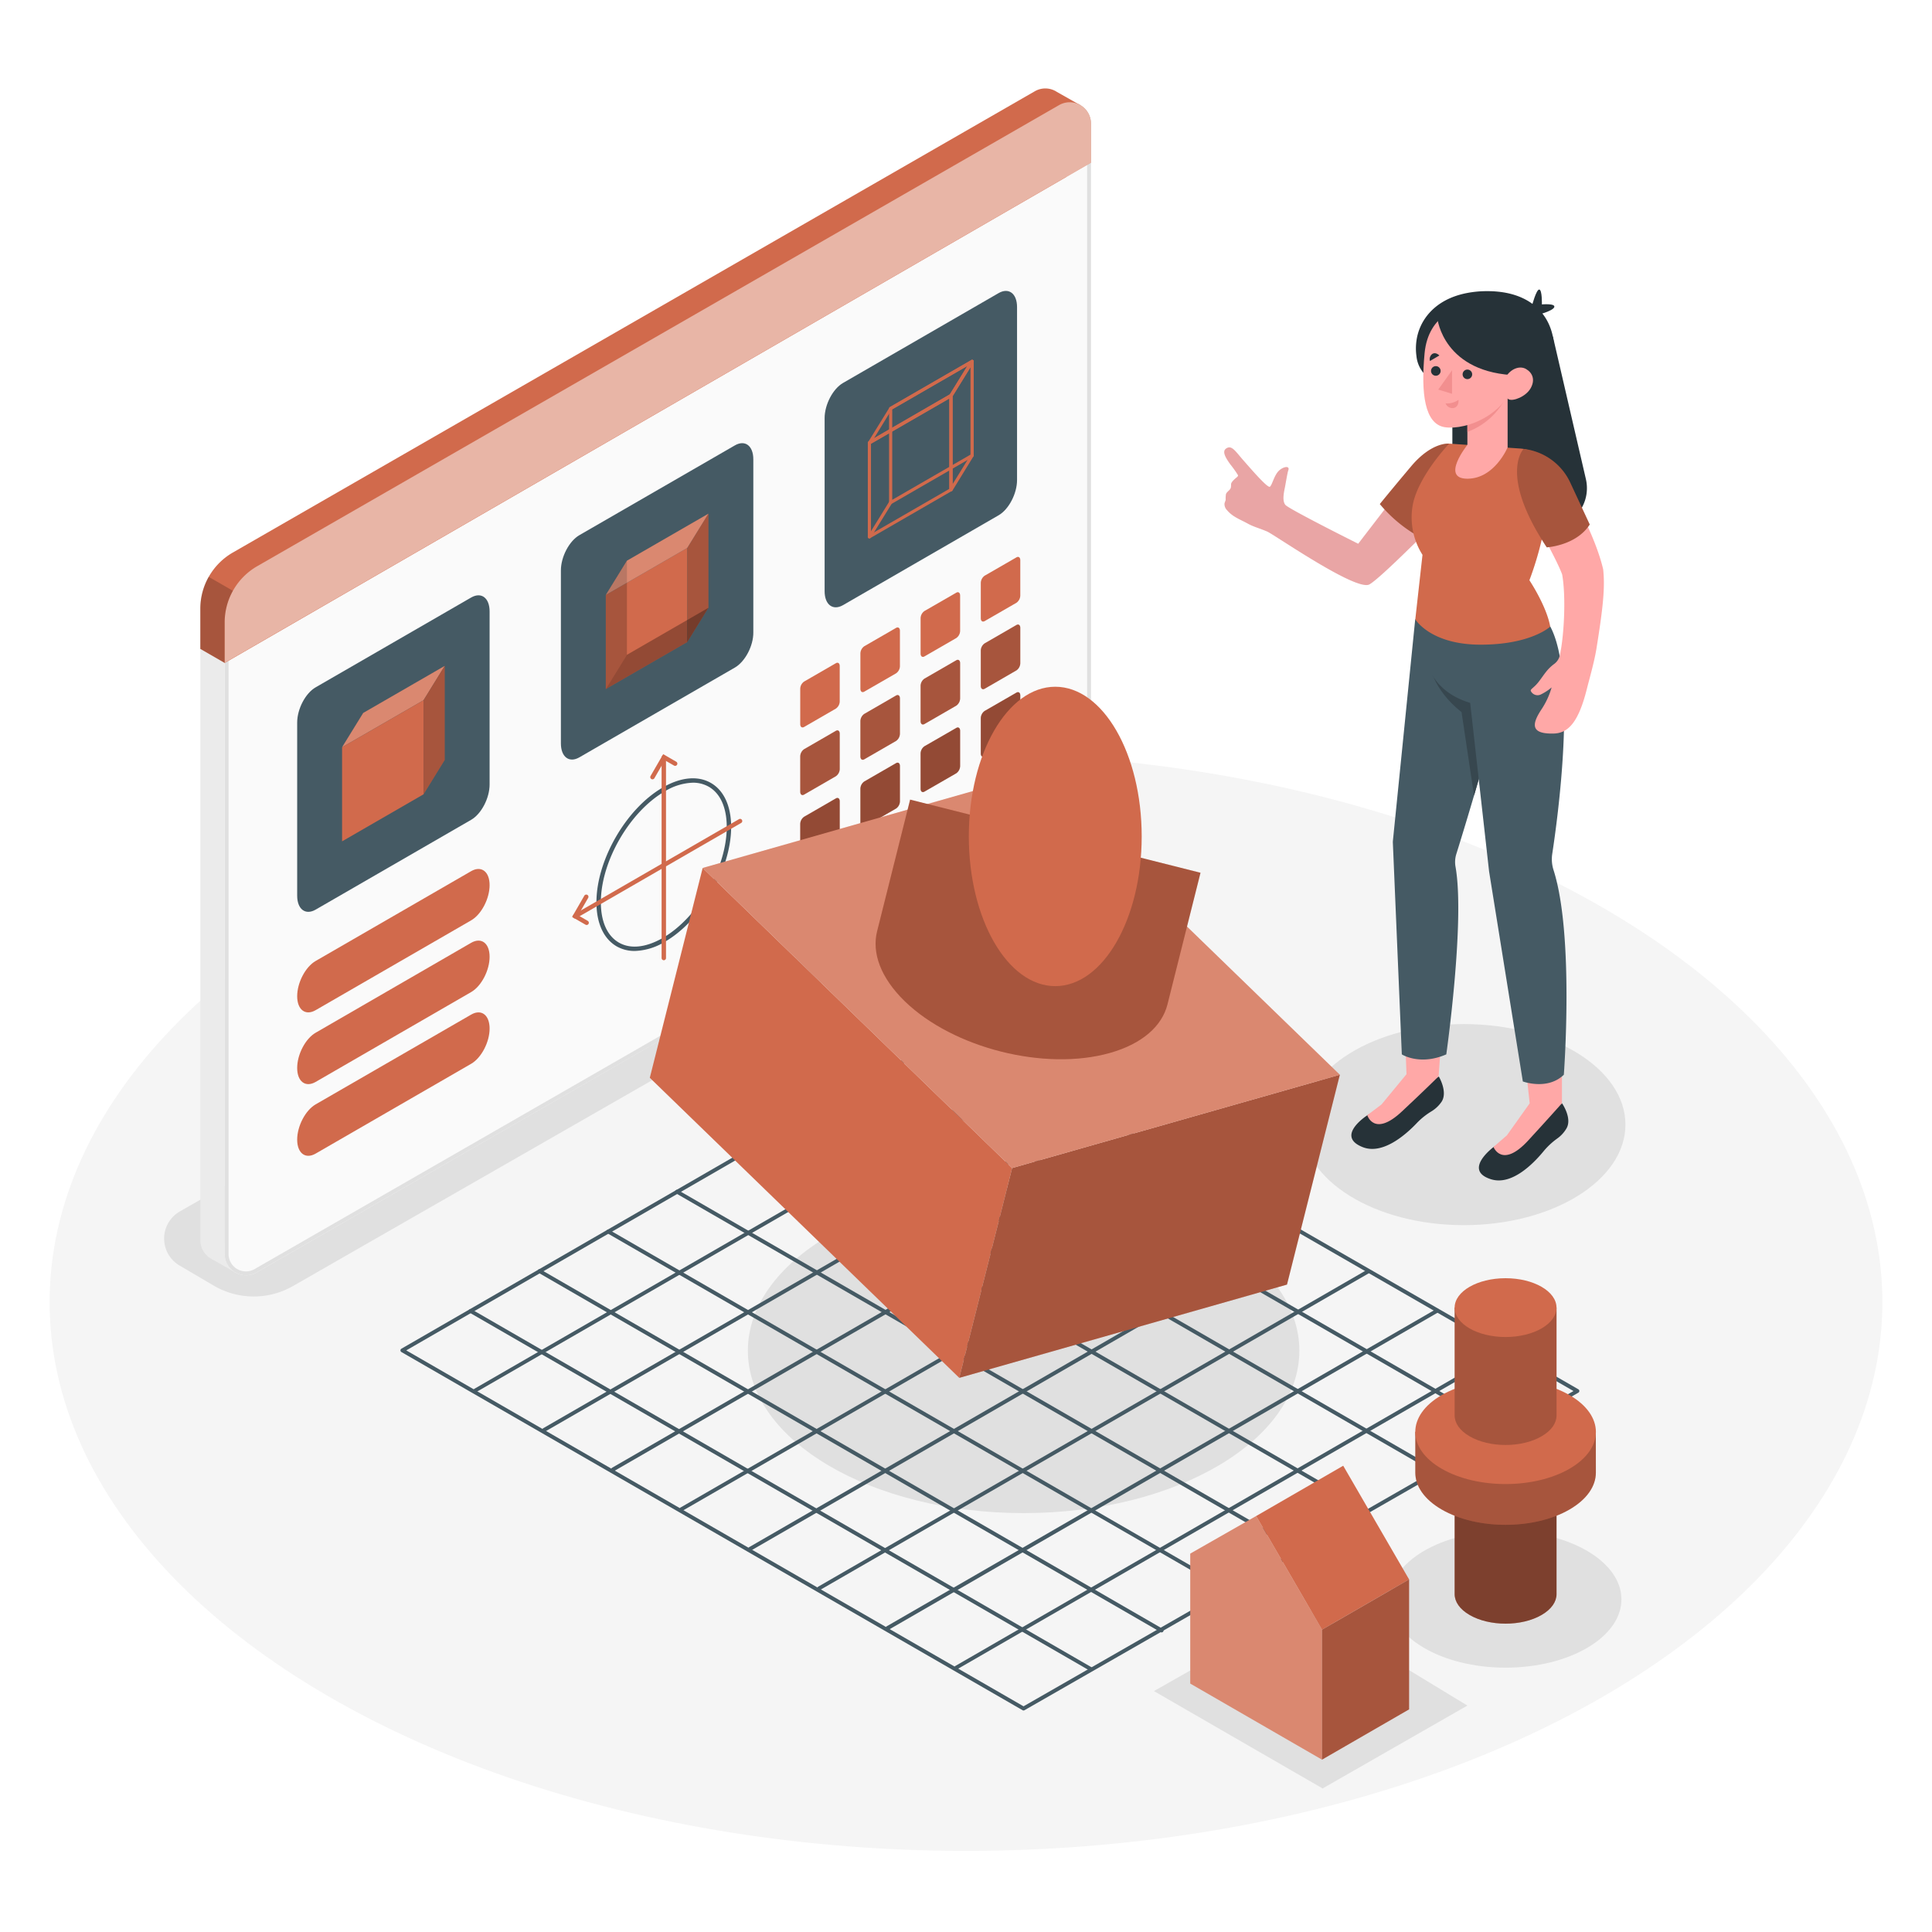 <svg class="animated" id="freepik_stories-3d-modeling" xmlns="http://www.w3.org/2000/svg" viewBox="0 0 500 500" version="1.1" xmlns:xlink="http://www.w3.org/1999/xlink" xmlns:svgjs="http://svgjs.com/svgjs"><style>svg#freepik_stories-3d-modeling:not(.animated) .animable {opacity: 0;}svg#freepik_stories-3d-modeling.animated #freepik--Window--inject-3 {animation: 3s Infinite  linear wind;animation-delay: 0s;}svg#freepik_stories-3d-modeling.animated #freepik--3d-model--inject-3 {animation: 3s Infinite  linear floating;animation-delay: 0s;}            @keyframes wind {                0% {                    transform: rotate( 0deg );                }                25% {                    transform: rotate( 1deg );                }                75% {                    transform: rotate( -1deg );                }            }                    @keyframes floating {                0% {                    opacity: 1;                    transform: translateY(0px);                }                50% {                    transform: translateY(-10px);                }                100% {                    opacity: 1;                    transform: translateY(0px);                }            }        </style><g id="freepik--Floor--inject-3" class="animable" style="transform-origin: 250px 337.01px;"><ellipse cx="250" cy="337.01" rx="237.16" ry="142" style="fill: rgb(245, 245, 245); transform-origin: 250px 337.01px;" id="elrru8x9k1a3" class="animable"></ellipse></g><g id="freepik--Shadows--inject-3" class="animable" style="transform-origin: 231.568px 326.455px;"><ellipse cx="378.83" cy="291.05" rx="41.83" ry="26.02" style="fill: rgb(224, 224, 224); transform-origin: 378.83px 291.05px;" id="el934y0dq05p7" class="animable"></ellipse><ellipse cx="264.91" cy="349.55" rx="71.36" ry="42.04" style="fill: rgb(224, 224, 224); transform-origin: 264.91px 349.55px;" id="eleay1vwnl2h" class="animable"></ellipse><ellipse cx="389.64" cy="413.92" rx="29.99" ry="17.67" style="fill: rgb(224, 224, 224); transform-origin: 389.64px 413.92px;" id="elt9rnppzm4md" class="animable"></ellipse><path d="M286.56,212.06,75.87,332.8a20.46,20.46,0,0,1-20.42,0l-8.94-5.26a8.09,8.09,0,0,1,0-14L257.2,192.79a20.46,20.46,0,0,1,20.42,0l8.94,5.26A8.09,8.09,0,0,1,286.56,212.06Z" style="fill: rgb(224, 224, 224); transform-origin: 166.539px 262.795px;" id="eldsbu2dw8lr" class="animable"></path><polygon points="298.64 437.65 342.29 462.85 379.76 441.4 337.37 415.66 298.64 437.65" style="fill: rgb(224, 224, 224); transform-origin: 339.2px 439.255px;" id="el9lbey9vi2h5" class="animable"></polygon></g><g id="freepik--Grid--inject-3" class="animable" style="transform-origin: 256.183px 354.632px;"><path d="M282.27,432.44a.42.42,0,0,1-.24-.07L121.54,339.72a.5.5,0,0,1,.5-.87l160.49,92.66a.5.5,0,0,1-.26.93Z" style="fill: rgb(69, 90, 100); transform-origin: 202.032px 385.612px;" id="eljjbsepr33b9" class="animable"></path><path d="M300.63,422.47a.45.45,0,0,1-.25-.07l-161-93a.5.5,0,1,1,.5-.87l161,93a.5.5,0,0,1-.25.93Z" style="fill: rgb(69, 90, 100); transform-origin: 220.126px 375.466px;" id="elqvp6ehxnxy" class="animable"></path><path d="M318.23,412.07A.47.47,0,0,1,318,412L157.17,319.16a.51.51,0,0,1-.18-.69.49.49,0,0,1,.68-.18l160.81,92.85a.5.5,0,0,1,.19.68A.51.51,0,0,1,318.23,412.07Z" style="fill: rgb(69, 90, 100); transform-origin: 237.828px 365.145px;" id="eldw2t1nu8doq" class="animable"></path><path d="M335.84,401.67a.45.45,0,0,1-.25-.07L175,308.87a.5.5,0,1,1,.5-.86l160.61,92.72a.51.51,0,0,1,.18.69A.5.5,0,0,1,335.84,401.67Z" style="fill: rgb(69, 90, 100); transform-origin: 255.532px 354.792px;" id="el42cb9gz93fb" class="animable"></path><path d="M353.45,391.27a.55.55,0,0,1-.25-.07L192.8,298.59a.5.5,0,0,1-.19-.68.51.51,0,0,1,.69-.18l160.4,92.6a.51.51,0,0,1,.18.69A.5.5,0,0,1,353.45,391.27Z" style="fill: rgb(69, 90, 100); transform-origin: 273.247px 344.466px;" id="eluzkz7esbl3" class="animable"></path><path d="M371.87,381.33a.51.51,0,0,1-.25-.06L210.88,288.46a.5.5,0,1,1,.5-.86l160.74,92.8a.5.5,0,0,1-.25.93Z" style="fill: rgb(69, 90, 100); transform-origin: 291.475px 334.417px;" id="el43uz3rukkqi" class="animable"></path><path d="M389.64,371a.42.42,0,0,1-.24-.07L228.44,278a.49.49,0,0,1-.19-.68.51.51,0,0,1,.69-.18l161,92.93a.5.5,0,0,1-.26.93Z" style="fill: rgb(69, 90, 100); transform-origin: 309.184px 324.036px;" id="elmban9wer3a" class="animable"></path><path d="M247.47,432.09a.5.5,0,0,1-.25-.93L389.4,349.07a.5.5,0,0,1,.5.87L247.72,432A.45.45,0,0,1,247.47,432.09Z" style="fill: rgb(69, 90, 100); transform-origin: 318.563px 390.547px;" id="elaz1blhph0ii" class="animable"></path><path d="M229.7,421.83a.5.5,0,0,1-.25-.93l142.16-82.07a.5.5,0,1,1,.5.86L230,421.77A.54.54,0,0,1,229.7,421.83Z" style="fill: rgb(69, 90, 100); transform-origin: 300.805px 380.283px;" id="elu74rp3jztck" class="animable"></path><path d="M212,411.57a.5.5,0,0,1-.43-.25.51.51,0,0,1,.18-.69l142.12-82.05a.49.49,0,0,1,.68.18.51.51,0,0,1-.18.69L212.2,411.5A.55.55,0,0,1,212,411.57Z" style="fill: rgb(69, 90, 100); transform-origin: 283.06px 370.04px;" id="elhd3zpxj09uq" class="animable"></path><path d="M194.15,401.33a.5.5,0,0,1-.43-.25.51.51,0,0,1,.18-.69L336,318.33a.51.51,0,0,1,.68.19.49.49,0,0,1-.18.68L194.4,401.26A.55.55,0,0,1,194.15,401.33Z" style="fill: rgb(69, 90, 100); transform-origin: 265.202px 359.8px;" id="elrax1g2ddck" class="animable"></path><path d="M176.36,391.08a.5.5,0,0,1-.25-.93l142.13-82.06a.5.5,0,1,1,.5.86L176.61,391A.45.45,0,0,1,176.36,391.08Z" style="fill: rgb(69, 90, 100); transform-origin: 247.45px 349.537px;" id="elsfxbe2hv7u" class="animable"></path><path d="M158.69,380.77a.5.5,0,0,1-.26-.93l142-82a.5.5,0,0,1,.5.87l-142,82A.42.42,0,0,1,158.69,380.77Z" style="fill: rgb(69, 90, 100); transform-origin: 229.683px 339.272px;" id="elk1sgd7m2g8" class="animable"></path><path d="M140.84,370.56a.5.5,0,0,1-.43-.25.51.51,0,0,1,.18-.69l142.07-82a.5.5,0,1,1,.5.86l-142.07,82A.59.59,0,0,1,140.84,370.56Z" style="fill: rgb(69, 90, 100); transform-origin: 211.898px 329.042px;" id="ela5uwzuubbn9" class="animable"></path><path d="M123,360.36a.5.5,0,0,1-.25-.93l142.16-82.08a.51.51,0,0,1,.69.18.52.52,0,0,1-.19.69L123.21,360.29A.47.47,0,0,1,123,360.36Z" style="fill: rgb(69, 90, 100); transform-origin: 194.083px 318.821px;" id="elgnso9zsor15" class="animable"></path><path d="M264.89,442.67a.43.43,0,0,1-.25-.07L103.89,349.91a.5.5,0,0,1,0-.87l142.72-82.38a.5.5,0,0,1,.5,0l161.37,92.89a.52.52,0,0,1,.25.44.5.5,0,0,1-.25.43L265.14,442.6A.47.47,0,0,1,264.89,442.67ZM105.14,349.48l159.75,92.11L407.22,360,246.86,267.67Z" style="fill: rgb(69, 90, 100); transform-origin: 256.183px 354.632px;" id="el8ywal7s19uv" class="animable"></path></g><g id="freepik--Window--inject-3" class="animable animator-active" style="transform-origin: 167.085px 176.463px;"><path d="M58.15,326.41V171.54l-6.3-3.63V321A5.5,5.5,0,0,0,58.15,326.41Z" style="fill: rgb(235, 235, 235); transform-origin: 55px 247.189px;" id="el11s8hpl6i23" class="animable"></path><polygon points="54.67 325.77 61.15 329.43 61.15 318.01 54.67 325.77" style="fill: rgb(235, 235, 235); transform-origin: 57.91px 323.72px;" id="el5g686bcx8xq" class="animable"></polygon><path d="M282.34,32V195.42a16.82,16.82,0,0,1-8.4,14.54L66.4,329.3a5.5,5.5,0,0,1-8.25-4.76V161.08a16.78,16.78,0,0,1,8.4-14.54L274.09,27.2A5.5,5.5,0,0,1,282.34,32Z" style="fill: rgb(250, 250, 250); transform-origin: 170.245px 178.25px;" id="eldx4jyolnlsb" class="animable"></path><path d="M276.83,27.45h0A4.52,4.52,0,0,1,281.34,32V195.42a15.83,15.83,0,0,1-7.9,13.67L65.9,328.43a4.42,4.42,0,0,1-2.24.61,4.51,4.51,0,0,1-4.51-4.5V161.08a15.83,15.83,0,0,1,7.9-13.67L274.59,28.06a4.46,4.46,0,0,1,2.24-.61m0-1a5.44,5.44,0,0,0-2.74.75L66.55,146.54a16.78,16.78,0,0,0-8.4,14.54V324.54a5.5,5.5,0,0,0,8.25,4.76L273.94,210a16.82,16.82,0,0,0,8.4-14.54V32a5.51,5.51,0,0,0-5.51-5.51Z" style="fill: rgb(224, 224, 224); transform-origin: 170.245px 178.243px;" id="el4iyn31sqm6m" class="animable"></path><path d="M273.45,23.74a5.44,5.44,0,0,0-5.66-.11L60.25,143a16.79,16.79,0,0,0-8.4,14.54v10.4l6.3,3.63L276,45.75V30.92l3.66-3.66-6.24-3.53Z" style="fill: rgb(209, 106, 76); transform-origin: 165.755px 97.23px;" id="el19io6zab439" class="animable"></path><path d="M282.34,32V42.11L58.15,171.54V161.08a16.78,16.78,0,0,1,8.4-14.54L274.09,27.2A5.5,5.5,0,0,1,282.34,32Z" style="fill: rgb(209, 106, 76); transform-origin: 170.245px 99.001px;" id="el65rhhqkgv6e" class="animable"></path><g id="elbciccb0bcxs"><path d="M282.34,32V42.11L58.15,171.54V161.08a16.78,16.78,0,0,1,8.4-14.54L274.09,27.2A5.5,5.5,0,0,1,282.34,32Z" style="fill: rgb(255, 255, 255); opacity: 0.5; mix-blend-mode: overlay; transform-origin: 170.245px 99.001px;" class="animable"></path></g><g id="elnh88v9g761c"><path d="M54,149.28a16.72,16.72,0,0,0-2.17,8.23v10.4l6.3,3.63V161.08a16.73,16.73,0,0,1,2.14-8.19Z" style="opacity: 0.2; transform-origin: 56.05px 160.41px;" class="animable"></path></g><path d="M164.26,246.11a9.32,9.32,0,0,1-4.68-1.2c-3.36-1.95-5.22-6-5.22-11.41,0-10.91,7.69-24.23,17.15-29.69,4.68-2.71,9.12-3.12,12.48-1.18s5.23,6,5.23,11.4c0,10.92-7.69,24.24-17.15,29.7A15.89,15.89,0,0,1,164.26,246.11Zm15.06-43.55a14.82,14.82,0,0,0-7.25,2.23c-9.14,5.28-16.57,18.16-16.57,28.71,0,5,1.65,8.69,4.65,10.43s7,1.31,11.36-1.18c9.14-5.28,16.57-18.16,16.57-28.72,0-5-1.65-8.69-4.65-10.42A8.16,8.16,0,0,0,179.32,202.56Z" style="fill: rgb(69, 90, 100); transform-origin: 171.79px 223.768px;" id="elvzsaexw99br" class="animable"></path><path d="M171.79,248.51a.58.58,0,0,1-.57-.57V196a.57.57,0,1,1,1.14,0v52A.58.58,0,0,1,171.79,248.51Z" style="fill: rgb(209, 106, 76); transform-origin: 171.79px 221.97px;" id="el1n5fq2q9c06" class="animable"></path><path d="M148.82,237.71a.58.58,0,0,1-.49-.28.57.57,0,0,1,.21-.77L191.25,212a.55.55,0,0,1,.77.21.56.56,0,0,1-.21.77L149.1,237.64A.53.53,0,0,1,148.82,237.71Z" style="fill: rgb(209, 106, 76); transform-origin: 170.177px 224.815px;" id="el6bcovq9hvmw" class="animable"></path><path d="M151.8,239.38a.6.6,0,0,1-.28-.08l-3.47-2,3.17-5.49a.56.56,0,1,1,1,.56l-2.6,4.51,2.49,1.44a.57.57,0,0,1,.2.78A.55.55,0,0,1,151.8,239.38Z" style="fill: rgb(209, 106, 76); transform-origin: 150.22px 235.448px;" id="elf6pvm4936kb" class="animable"></path><path d="M168.85,201.69a.6.6,0,0,1-.28-.08.57.57,0,0,1-.21-.77l3.27-5.66,3.38,1.95a.57.57,0,0,1-.57,1l-2.4-1.38-2.69,4.67A.59.59,0,0,1,168.85,201.69Z" style="fill: rgb(209, 106, 76); transform-origin: 171.794px 198.435px;" id="elegb4krrpur" class="animable"></path><path d="M216.32,183.39l-8.22,4.75c-.54.31-1,0-1-.74v-9.14a2.34,2.34,0,0,1,1-1.87l8.22-4.75c.54-.31,1,0,1,.74v9.15A2.33,2.33,0,0,1,216.32,183.39Z" style="fill: rgb(209, 106, 76); transform-origin: 212.21px 179.89px;" id="elov111c28x8" class="animable"></path><path d="M231.9,174.26,223.67,179c-.53.31-1,0-1-.74v-9.14a2.36,2.36,0,0,1,1-1.87l8.23-4.75c.54-.31,1,0,1,.74v9.15A2.32,2.32,0,0,1,231.9,174.26Z" style="fill: rgb(209, 106, 76); transform-origin: 227.785px 170.75px;" id="el12lm6qhp259f" class="animable"></path><path d="M216.32,200.89l-8.22,4.75c-.54.31-1,0-1-.74v-9.15a2.33,2.33,0,0,1,1-1.86l8.22-4.75c.54-.31,1,0,1,.74V199A2.34,2.34,0,0,1,216.32,200.89Z" style="fill: rgb(209, 106, 76); transform-origin: 212.21px 197.39px;" id="el8bbxg8cnoo7" class="animable"></path><path d="M231.9,191.76l-8.23,4.75c-.53.31-1,0-1-.74v-9.15a2.34,2.34,0,0,1,1-1.86L231.9,180c.54-.31,1,0,1,.74v9.14A2.34,2.34,0,0,1,231.9,191.76Z" style="fill: rgb(209, 106, 76); transform-origin: 227.785px 188.255px;" id="el0jy5lxggejec" class="animable"></path><path d="M216.32,218.38l-8.22,4.75c-.54.31-1,0-1-.74v-9.14a2.34,2.34,0,0,1,1-1.87l8.22-4.75c.54-.31,1,0,1,.74v9.15A2.33,2.33,0,0,1,216.32,218.38Z" style="fill: rgb(209, 106, 76); transform-origin: 212.21px 214.88px;" id="elbrh3aelae4l" class="animable"></path><path d="M231.9,209.25,223.67,214c-.53.31-1,0-1-.73v-9.15a2.36,2.36,0,0,1,1-1.87l8.23-4.75c.54-.31,1,0,1,.74v9.15A2.32,2.32,0,0,1,231.9,209.25Z" style="fill: rgb(209, 106, 76); transform-origin: 227.785px 205.75px;" id="elxl65mmi6amo" class="animable"></path><path d="M247.48,165.13l-8.23,4.75c-.54.31-1,0-1-.73V160a2.34,2.34,0,0,1,1-1.87l8.23-4.74c.53-.32,1,0,1,.73v9.15A2.34,2.34,0,0,1,247.48,165.13Z" style="fill: rgb(209, 106, 76); transform-origin: 243.365px 161.633px;" id="el3jj9y7xdvu6" class="animable"></path><path d="M247.48,182.63l-8.23,4.75c-.54.31-1,0-1-.74v-9.15a2.32,2.32,0,0,1,1-1.86l8.23-4.75c.53-.31,1,0,1,.74v9.15A2.36,2.36,0,0,1,247.48,182.63Z" style="fill: rgb(209, 106, 76); transform-origin: 243.365px 179.13px;" id="el3hzpcov9q3x" class="animable"></path><path d="M247.48,200.13l-8.23,4.74c-.54.31-1,0-1-.73V195a2.34,2.34,0,0,1,1-1.87l8.23-4.74c.53-.32,1,0,1,.73v9.15A2.38,2.38,0,0,1,247.48,200.13Z" style="fill: rgb(209, 106, 76); transform-origin: 243.365px 196.628px;" id="el19c4h6h4wxl" class="animable"></path><path d="M263.05,156l-8.22,4.74c-.54.31-1,0-1-.73v-9.15a2.36,2.36,0,0,1,1-1.87l8.22-4.74c.54-.32,1,0,1,.73v9.15A2.36,2.36,0,0,1,263.05,156Z" style="fill: rgb(209, 106, 76); transform-origin: 258.94px 152.493px;" id="el47fp63hqwo" class="animable"></path><path d="M263.05,173.5l-8.22,4.75c-.54.31-1,0-1-.74v-9.15a2.34,2.34,0,0,1,1-1.86l8.22-4.75c.54-.31,1,0,1,.74v9.15A2.33,2.33,0,0,1,263.05,173.5Z" style="fill: rgb(209, 106, 76); transform-origin: 258.94px 170px;" id="eldsgyecrtkw5" class="animable"></path><g id="elw9p77kxe38i"><path d="M216.32,200.89l-8.22,4.75c-.54.31-1,0-1-.74v-9.15a2.33,2.33,0,0,1,1-1.86l8.22-4.75c.54-.31,1,0,1,.74V199A2.34,2.34,0,0,1,216.32,200.89Z" style="opacity: 0.2; transform-origin: 212.21px 197.39px;" class="animable"></path></g><g id="elx1fr4by8ay"><path d="M231.9,191.76l-8.23,4.75c-.53.31-1,0-1-.74v-9.15a2.34,2.34,0,0,1,1-1.86L231.9,180c.54-.31,1,0,1,.74v9.14A2.34,2.34,0,0,1,231.9,191.76Z" style="opacity: 0.2; transform-origin: 227.785px 188.255px;" class="animable"></path></g><g id="eloy9pz4uig9"><path d="M247.48,182.63l-8.23,4.75c-.54.31-1,0-1-.74v-9.15a2.32,2.32,0,0,1,1-1.86l8.23-4.75c.53-.31,1,0,1,.74v9.15A2.36,2.36,0,0,1,247.48,182.63Z" style="opacity: 0.2; transform-origin: 243.365px 179.13px;" class="animable"></path></g><g id="el11tb59zri33"><path d="M263.05,173.5l-8.22,4.75c-.54.31-1,0-1-.74v-9.15a2.34,2.34,0,0,1,1-1.86l8.22-4.75c.54-.31,1,0,1,.74v9.15A2.33,2.33,0,0,1,263.05,173.5Z" style="opacity: 0.2; transform-origin: 258.94px 170px;" class="animable"></path></g><path d="M263.05,191l-8.22,4.74c-.54.32-1,0-1-.73v-9.15a2.36,2.36,0,0,1,1-1.87l8.22-4.74c.54-.31,1,0,1,.73v9.15A2.36,2.36,0,0,1,263.05,191Z" style="fill: rgb(209, 106, 76); transform-origin: 258.94px 187.497px;" id="el7fus17h780r" class="animable"></path><g id="elf1vrcqktz8f"><path d="M216.32,218.38l-8.22,4.75c-.54.31-1,0-1-.74v-9.14a2.34,2.34,0,0,1,1-1.87l8.22-4.75c.54-.31,1,0,1,.74v9.15A2.33,2.33,0,0,1,216.32,218.38Z" style="opacity: 0.3; transform-origin: 212.21px 214.88px;" class="animable"></path></g><g id="elns3ad6aehn"><path d="M231.9,209.25,223.67,214c-.53.31-1,0-1-.73v-9.15a2.36,2.36,0,0,1,1-1.87l8.23-4.75c.54-.31,1,0,1,.74v9.15A2.32,2.32,0,0,1,231.9,209.25Z" style="opacity: 0.3; transform-origin: 227.785px 205.75px;" class="animable"></path></g><g id="elhueacv6hrxs"><path d="M247.48,200.13l-8.23,4.74c-.54.31-1,0-1-.73V195a2.34,2.34,0,0,1,1-1.87l8.23-4.74c.53-.32,1,0,1,.73v9.15A2.38,2.38,0,0,1,247.48,200.13Z" style="opacity: 0.3; transform-origin: 243.365px 196.628px;" class="animable"></path></g><g id="el776dtq01lvt"><path d="M263.05,191l-8.22,4.74c-.54.32-1,0-1-.73v-9.15a2.36,2.36,0,0,1,1-1.87l8.22-4.74c.54-.31,1,0,1,.73v9.15A2.36,2.36,0,0,1,263.05,191Z" style="opacity: 0.3; transform-origin: 258.94px 187.497px;" class="animable"></path></g><path d="M121.93,212.17,81.69,235.41c-2.64,1.52-4.78-.1-4.78-3.61V187c0-3.52,2.14-7.6,4.78-9.12l40.24-23.24c2.64-1.52,4.78.09,4.78,3.61v44.77C126.71,206.56,124.57,210.65,121.93,212.17Z" style="fill: rgb(69, 90, 100); transform-origin: 101.81px 195.024px;" id="elldl8aqhmlho" class="animable"></path><polygon points="109.62 181.21 88.53 193.38 94 184.51 115.09 172.34 109.62 181.21" style="fill: rgb(209, 106, 76); transform-origin: 101.81px 182.86px;" id="elku5lz1iwfpe" class="animable"></polygon><g id="eloth864ehy3n"><polygon points="109.62 181.21 88.53 193.38 94 184.51 115.09 172.34 109.62 181.21" style="fill: rgb(255, 255, 255); opacity: 0.2; transform-origin: 101.81px 182.86px;" class="animable"></polygon></g><polygon points="109.62 205.56 88.53 217.74 88.53 193.38 109.62 181.21 109.62 205.56" style="fill: rgb(209, 106, 76); transform-origin: 99.075px 199.475px;" id="el7g6wu4lnztl" class="animable"></polygon><polygon points="109.62 181.21 115.09 172.34 115.09 196.69 109.62 205.56 109.62 181.21" style="fill: rgb(209, 106, 76); transform-origin: 112.355px 188.95px;" id="eliq6w33ihk4" class="animable"></polygon><g id="elskvw8x9voqn"><polygon points="109.62 181.21 115.09 172.34 115.09 196.69 109.62 205.56 109.62 181.21" style="opacity: 0.2; transform-origin: 112.355px 188.95px;" class="animable"></polygon></g><path d="M190.18,172.77,149.94,196c-2.64,1.52-4.78-.09-4.78-3.61V147.63c0-3.52,2.14-7.6,4.78-9.13l40.24-23.23c2.64-1.53,4.78.09,4.78,3.61v44.76C195,167.16,192.82,171.24,190.18,172.77Z" style="fill: rgb(69, 90, 100); transform-origin: 170.06px 155.633px;" id="el0ze4shjxua9" class="animable"></path><polygon points="177.87 141.8 156.78 153.98 162.25 145.11 183.34 132.94 177.87 141.8" style="fill: rgb(209, 106, 76); transform-origin: 170.06px 143.46px;" id="el52tzu2eqg4t" class="animable"></polygon><polygon points="177.87 166.16 156.78 178.33 156.78 153.98 177.87 141.8 177.87 166.16" style="fill: rgb(209, 106, 76); transform-origin: 167.325px 160.065px;" id="eliv6uiqe79a9" class="animable"></polygon><polygon points="177.87 141.8 183.34 132.94 183.34 157.29 177.87 166.16 177.87 141.8" style="fill: rgb(209, 106, 76); transform-origin: 180.605px 149.55px;" id="elr573h2o7rl" class="animable"></polygon><g id="elqs8jg49nmgr"><polygon points="177.87 141.8 183.34 132.94 183.34 157.29 177.87 166.16 177.87 141.8" style="opacity: 0.2; transform-origin: 180.605px 149.55px;" class="animable"></polygon></g><g id="el8pwdab6uzs9"><polygon points="156.78 153.98 162.25 145.11 162.25 169.46 156.78 178.33 156.78 153.98" style="opacity: 0.2; transform-origin: 159.515px 161.72px;" class="animable"></polygon></g><g id="elsvak0w3gzhh"><polygon points="177.87 166.16 156.78 178.33 162.25 169.46 183.34 157.29 177.87 166.16" style="opacity: 0.3; transform-origin: 170.06px 167.81px;" class="animable"></polygon></g><g id="el06t4cb3f1pyu"><polygon points="177.87 141.8 156.78 153.98 162.25 145.11 183.34 132.94 177.87 141.8" style="fill: rgb(255, 255, 255); opacity: 0.2; transform-origin: 170.06px 143.46px;" class="animable"></polygon></g><path d="M258.43,133.36,218.19,156.6c-2.64,1.52-4.78-.1-4.78-3.61V108.22c0-3.51,2.14-7.6,4.78-9.12l40.24-23.24c2.64-1.52,4.78.1,4.78,3.61v44.77C263.21,127.75,261.07,131.84,258.43,133.36Z" style="fill: rgb(69, 90, 100); transform-origin: 238.31px 116.23px;" id="elqr0uyv959n" class="animable"></path><path d="M225,115a.39.39,0,0,1-.3-.13.41.41,0,0,1,0-.5l5.47-8.87a.38.38,0,0,1,.14-.14l21.09-12.18a.42.42,0,0,1,.56.58l-5.47,8.87a.62.62,0,0,1-.14.14l-21.09,12.17A.42.42,0,0,1,225,115Zm5.76-9-4.55,7.4,19.58-11.31,4.56-7.4Zm15.33-3.61h0Z" style="fill: rgb(209, 106, 76); transform-origin: 238.315px 104.067px;" id="eld4dwh6605uo" class="animable"></path><path d="M225,139.34a.54.54,0,0,1-.21-.05.43.43,0,0,1-.2-.36V114.58a.42.42,0,0,1,.2-.36L245.91,102a.45.45,0,0,1,.42,0,.43.43,0,0,1,.2.36v24.35a.42.42,0,0,1-.2.36l-21.09,12.18A.54.54,0,0,1,225,139.34Zm.41-24.53v23.41l20.27-11.7V103.11Zm20.68,11.94h0Z" style="fill: rgb(209, 106, 76); transform-origin: 235.56px 120.644px;" id="elacx6udxl9g6" class="animable"></path><path d="M230.5,130.47a.54.54,0,0,1-.21-.05.41.41,0,0,1-.2-.36V105.71a.4.4,0,0,1,.2-.36l21.09-12.18a.43.43,0,0,1,.41,0,.42.42,0,0,1,.21.36v24.35a.41.41,0,0,1-.21.36L230.7,130.42A.46.46,0,0,1,230.5,130.47Zm.41-24.52v23.4l20.27-11.7V94.24Zm20.68,11.93h0Z" style="fill: rgb(209, 106, 76); transform-origin: 241.045px 111.794px;" id="el6heitgqr9q" class="animable"></path><path d="M246.12,127.16H246a.41.41,0,0,1-.3-.4V102.4a.43.43,0,0,1,.06-.22l5.47-8.86a.39.39,0,0,1,.46-.18.41.41,0,0,1,.3.39v24.35a.43.43,0,0,1-.06.22L246.47,127A.42.42,0,0,1,246.12,127.16Zm.41-24.64V125.3l4.65-7.53V95Z" style="fill: rgb(209, 106, 76); transform-origin: 248.845px 110.141px;" id="elh1jk99xchd6" class="animable"></path><path d="M225,139.34a.46.46,0,0,1-.22-.06.42.42,0,0,1-.13-.57l5.47-8.87a.41.41,0,0,1,.7.44l-5.47,8.87A.42.42,0,0,1,225,139.34Z" style="fill: rgb(209, 106, 76); transform-origin: 227.736px 134.493px;" id="elc7tb38veoqc" class="animable"></path><path d="M121.93,238.19,81.69,261.43c-2.64,1.52-4.78-.09-4.78-3.61h0c0-3.51,2.14-7.6,4.78-9.12l40.24-23.24c2.64-1.52,4.78.1,4.78,3.61h0C126.71,232.59,124.57,236.67,121.93,238.19Z" style="fill: rgb(209, 106, 76); transform-origin: 101.81px 243.446px;" id="elkt178ahjhua" class="animable"></path><path d="M121.93,256.75,81.69,280c-2.64,1.52-4.78-.1-4.78-3.61h0c0-3.52,2.14-7.6,4.78-9.12L121.93,244c2.64-1.52,4.78.09,4.78,3.61h0C126.71,251.15,124.57,255.23,121.93,256.75Z" style="fill: rgb(209, 106, 76); transform-origin: 101.81px 261.999px;" id="elkcglxcsyzv" class="animable"></path><path d="M121.93,275.31,81.69,298.55c-2.64,1.52-4.78-.1-4.78-3.61h0c0-3.52,2.14-7.6,4.78-9.13l40.24-23.23c2.64-1.53,4.78.09,4.78,3.61h0C126.71,269.7,124.57,273.79,121.93,275.31Z" style="fill: rgb(209, 106, 76); transform-origin: 101.81px 280.562px;" id="el0ng0vk4arbk" class="animable"></path></g><g id="freepik--Character--inject-3" class="animable" style="transform-origin: 365.955px 190.213px;"><path d="M404.26,285.54s2.67,3.83,1.15,6.48a8.45,8.45,0,0,1-2.5,2.7,18.76,18.76,0,0,0-3.49,3.29c-2.73,3.3-8.26,8.85-13.55,7.18-7.42-2.35.67-8.34.67-8.34Z" style="fill: rgb(38, 50, 56); transform-origin: 394.308px 295.518px;" id="el5omj966nkzv" class="animable"></path><path d="M394.88,276.37l1,9.17-5.9,8.29-3.47,3s2.17,5.68,8.93-1.61c5-5.43,8.79-9.7,8.79-9.7v-9.17Z" style="fill: rgb(255, 168, 167); transform-origin: 395.37px 287.644px;" id="elgbtypxy5m96" class="animable"></path><path d="M372.37,278.61s2.39,4,.69,6.55a8.58,8.58,0,0,1-2.69,2.51,18.35,18.35,0,0,0-3.72,3c-2.95,3.1-8.86,8.24-14,6.2-7.23-2.87,1.26-8.27,1.26-8.27Z" style="fill: rgb(38, 50, 56); transform-origin: 361.702px 287.973px;" id="elcghszbhdv5g" class="animable"></path><path d="M363.66,268.8,364,278l-6.47,7.84-3.68,2.77s1.76,5.82,9-1c5.42-5.06,9.46-9.05,9.46-9.05l.66-9.14Z" style="fill: rgb(255, 168, 167); transform-origin: 363.41px 279.862px;" id="elyu1qul1nq7" class="animable"></path><path d="M366.26,160.23l-5.78,57.42a4.66,4.66,0,0,0,0,.65l2.31,54.57s4.62,3,11.51,0c0,0,4.89-34.43,2.39-48.54a6.92,6.92,0,0,1,.18-3.23c2.4-7.69,12.34-40,13.16-50.12Z" style="fill: rgb(69, 90, 100); transform-origin: 375.249px 217.217px;" id="el6r3svmt9wv" class="animable"></path><path d="M385,181.42l-15.11-9.77s.74,6.65,8.36,12.65l3.23,21.61c1.91-6.52,4-14,5.67-20.54Z" style="fill: rgb(55, 71, 79); transform-origin: 378.52px 188.78px;" id="elmbo5m9b204" class="animable"></path><path d="M368.54,160.23c.25.23-4,16.84,11.94,21.68l4.9,43.65,8.73,54.32s6.38,2.37,10.61-1.74c0,0,2.72-36-2.65-52.93a9.17,9.17,0,0,1-.36-4.16c1.43-9.32,6.46-45.89-.51-58.93Z" style="fill: rgb(69, 90, 100); transform-origin: 386.807px 220.395px;" id="el6q9df47kd3o" class="animable"></path><path d="M401.89,87.1l8.54,36.9a10.37,10.37,0,0,1-.87,7.05h0a10.35,10.35,0,0,1-14.47,4.19l-19.22-11.35V87.1Z" style="fill: rgb(38, 50, 56); transform-origin: 393.283px 111.888px;" id="elmbtklt71899" class="animable"></path><path d="M377,116.18a11.42,11.42,0,0,0-10.13,4.54c-3.18,4.16-15.37,20-15.37,20s-18-9-18.85-10.06-.38-3.22-.14-4.4.65-3.83.91-4.57c.46-1.29-1.45-.94-2.58.27s-1.62,3.57-2.19,4-4.83-4.51-6.91-6.88-3-4-4.43-3c-1,.7-.36,2.11,1.13,4.14a28.64,28.64,0,0,1,1.92,2.7c.17.36-.37.65-.59.85-.4.36-1.12,1-1.17,1.51a4.69,4.69,0,0,1-.06.92c-.19.68-1,1-1.26,1.66a8.3,8.3,0,0,0-.08,1.51c-.06.32-.24.61-.3.94a2.22,2.22,0,0,0,.67,1.74c1.45,1.74,3.44,2.4,5.35,3.46,1.59.88,3.23,1.26,5.06,2.07s23,15.53,26.41,13.67S376.63,130,376.63,130C381.63,121.72,377,116.18,377,116.18Z" style="fill: rgb(233, 165, 165); transform-origin: 347.89px 133.596px;" id="eljqvy67g7gw" class="animable"></path><path d="M375.05,114.81s-4.44-.55-9.86,5.89-8.09,9.75-8.09,9.75a36.22,36.22,0,0,0,9.25,7.92Z" style="fill: rgb(209, 106, 76); transform-origin: 366.075px 126.584px;" id="elvfu7lnytiyd" class="animable"></path><g id="elctotgyx4dtq"><path d="M375.05,114.81s-4.44-.55-9.86,5.89-8.09,9.75-8.09,9.75a36.22,36.22,0,0,0,9.25,7.92Z" style="opacity: 0.2; transform-origin: 366.075px 126.584px;" class="animable"></path></g><path d="M375.05,114.81l18.39,1.27a8.21,8.21,0,0,1,7.65,8.68,84,84,0,0,1-5.28,25.41s4.42,6.61,5.39,12c0,0-4.94,4.67-18,4.67s-16.92-6.56-16.92-6.56l1.86-16.69a18.12,18.12,0,0,1-2.46-13.23C367.28,122.92,375.05,114.81,375.05,114.81Z" style="fill: rgb(209, 106, 76); transform-origin: 383.265px 140.825px;" id="el3q7ppi1oe73" class="animable"></path><path d="M396.46,79.16s1.13-4.3,1.9-4.23.68,3.85.68,3.85,3.58-.32,3.2.71-4.55,2.08-4.55,2.08Z" style="fill: rgb(38, 50, 56); transform-origin: 399.364px 78.25px;" id="el9vwk1i3fxq" class="animable"></path><path d="M402.05,94.15c-1.64,12.16-11.87,12.16-11.87,12.16L368.7,96.86a8,8,0,0,1-2.12-4.68,14.22,14.22,0,0,1,0-4v0c.69-5.11,4.51-10.61,12.84-12.3a27,27,0,0,1,5.55-.53,25.73,25.73,0,0,1,2.68.13c6.49.64,11,3.66,13.17,8.36a15,15,0,0,1,1.07,3.32A21.1,21.1,0,0,1,402.05,94.15Z" style="fill: rgb(38, 50, 56); transform-origin: 384.353px 90.829px;" id="eldc8qhzld1pv" class="animable"></path><polygon points="390.17 115.78 379.76 123.89 379.76 98.06 390.17 98.06 390.17 115.78" style="fill: rgb(255, 168, 167); transform-origin: 384.965px 110.975px;" id="elyl93cttnjlf" class="animable"></polygon><path d="M379.76,111.78a18.23,18.23,0,0,0,10.41-9.91V98.06H379.76Z" style="fill: rgb(242, 143, 143); transform-origin: 384.965px 104.92px;" id="el29wjgtqn3b6" class="animable"></path><path d="M382,78.91c-3.95,0-12.35,2.2-13.32,12.54s0,18.35,5.3,19.12,17.72-3.09,19.37-16.47S385.86,78.91,382,78.91Z" style="fill: rgb(255, 168, 167); transform-origin: 380.947px 94.787px;" id="elnduk096cc2" class="animable"></path><polygon points="375.79 95.82 375.79 101.92 372.22 100.82 375.79 95.82" style="fill: rgb(242, 143, 143); transform-origin: 374.005px 98.87px;" id="elq5nk93o31vo" class="animable"></polygon><circle cx="379.76" cy="96.88" r="1.24" style="fill: rgb(38, 50, 56); transform-origin: 379.76px 96.88px;" id="elhnq6jc02v5" class="animable"></circle><path d="M372.83,96a1.24,1.24,0,1,1-1.24-1.24A1.23,1.23,0,0,1,372.83,96Z" style="fill: rgb(38, 50, 56); transform-origin: 371.59px 96px;" id="elzffaz07x4wk" class="animable"></path><path d="M370.08,93.42,372.51,92s-.93-1-1.86-.38A1.68,1.68,0,0,0,370.08,93.42Z" style="fill: rgb(38, 50, 56); transform-origin: 371.26px 92.419px;" id="elk99h7a9qs1" class="animable"></path><path d="M374.11,104.39a5.27,5.27,0,0,0,3.34-.9s.23,1.76-1.24,2.1A1.91,1.91,0,0,1,374.11,104.39Z" style="fill: rgb(242, 143, 143); transform-origin: 375.787px 104.553px;" id="elyftf0069g9r" class="animable"></path><path d="M372,82.43s1.49,14.27,20.89,14.71c0,0,5.86-14.18-5.72-18.78S372,82.43,372,82.43Z" style="fill: rgb(38, 50, 56); transform-origin: 383.186px 87.077px;" id="el6dygzqueofo" class="animable"></path><path d="M389.64,97.66c-1.25,2.16-.93,4.78.81,5.68,1.12.58,4.42-.67,5.66-2.83s.55-4-1.15-5S390.88,95.5,389.64,97.66Z" style="fill: rgb(255, 168, 167); transform-origin: 392.813px 99.3px;" id="el8zyhbgm7h5n" class="animable"></path><path d="M379.76,115.14s-7.05,8.75,0,8.75,10.41-8.11,10.41-8.11Z" style="fill: rgb(255, 168, 167); transform-origin: 383.398px 119.515px;" id="elenz1ne6ixc" class="animable"></path><path d="M414.9,147.34c-1.64-7-5.91-15.34-8.26-19.42l-9.85,6.26s5.74,9.84,7.49,14.47c1,5.51.56,15.43-.57,20.84a3.83,3.83,0,0,1-1.46,2.32c-2,1.47-2.7,2.94-4.14,4.76-1.13,1.43-2.13,1.81-1.94,2.25a1.94,1.94,0,0,0,2.59.91,13.1,13.1,0,0,0,2.8-1.83,20.32,20.32,0,0,1-2.65,5.72c-2.64,4-2.63,6.35,3.15,6.22,3.63-.08,6.39-2.63,8.61-11.52.65-2.56,1.92-7,2.46-10.28C414.9,157.1,415.4,152,414.9,147.34Z" style="fill: rgb(255, 168, 167); transform-origin: 405.615px 158.883px;" id="el8ewffymhim" class="animable"></path><path d="M394.3,116.18s-6.51,6.6,6,25.47c0,0,7.6-.42,11.12-5.91l-5.05-10.85a15.24,15.24,0,0,0-12.09-8.71Z" style="fill: rgb(209, 106, 76); transform-origin: 402.013px 128.915px;" id="eln3ibu0tgv9l" class="animable"></path><g id="el89evnzzzp6t"><path d="M394.3,116.18s-6.51,6.6,6,25.47c0,0,7.6-.42,11.12-5.91l-5.05-10.85a15.24,15.24,0,0,0-12.09-8.71Z" style="opacity: 0.2; transform-origin: 402.013px 128.915px;" class="animable"></path></g></g><g id="freepik--Objects--inject-3" class="animable" style="transform-origin: 360.529px 393.095px;"><path d="M402.83,384.63H376.46v27.93h0c0,1.95,1.29,3.9,3.86,5.39,5.15,3,13.5,3,18.65,0,2.57-1.49,3.86-3.44,3.86-5.39h0Z" style="fill: rgb(209, 106, 76); transform-origin: 389.645px 402.415px;" id="elr6jb8985y1" class="animable"></path><g id="elxkvtvkh4o4"><path d="M402.83,384.63H376.46v27.93h0c0,1.95,1.29,3.9,3.86,5.39,5.15,3,13.5,3,18.65,0,2.57-1.49,3.86-3.44,3.86-5.39h0Z" style="opacity: 0.4; transform-origin: 389.645px 402.415px;" class="animable"></path></g><ellipse cx="389.64" cy="384.65" rx="13.18" ry="7.61" style="fill: rgb(209, 106, 76); transform-origin: 389.64px 384.65px;" id="el78yg2in616v" class="animable"></ellipse><path d="M413,370.55H366.28v10.58h0c0,3.45,2.28,6.9,6.84,9.54,9.13,5.27,23.92,5.27,33.05,0,4.56-2.64,6.84-6.09,6.84-9.54h0Z" style="fill: rgb(209, 106, 76); transform-origin: 389.645px 382.586px;" id="el8k3tjkoblw" class="animable"></path><g id="elt3016k1t82a"><path d="M413,370.55H366.28v10.58h0c0,3.45,2.28,6.9,6.84,9.54,9.13,5.27,23.92,5.27,33.05,0,4.56-2.64,6.84-6.09,6.84-9.54h0Z" style="opacity: 0.2; transform-origin: 389.645px 382.586px;" class="animable"></path></g><path d="M406.17,380.12c-9.13,5.27-23.92,5.27-33.05,0s-9.13-13.81,0-19.08,23.92-5.27,33.05,0S415.3,374.85,406.17,380.12Z" style="fill: rgb(209, 106, 76); transform-origin: 389.645px 370.58px;" id="elln3wq9daja" class="animable"></path><path d="M402.83,338.39H376.46v27.94h0c0,1.94,1.29,3.89,3.86,5.38,5.15,3,13.5,3,18.65,0,2.57-1.49,3.86-3.43,3.86-5.38h0Z" style="fill: rgb(209, 106, 76); transform-origin: 389.645px 356.175px;" id="el7771jv3qgc" class="animable"></path><g id="elfgl9xuu6kp"><path d="M402.83,338.39H376.46v27.94h0c0,1.94,1.29,3.89,3.86,5.38,5.15,3,13.5,3,18.65,0,2.57-1.49,3.86-3.43,3.86-5.38h0Z" style="opacity: 0.2; transform-origin: 389.645px 356.175px;" class="animable"></path></g><ellipse cx="389.64" cy="338.41" rx="13.18" ry="7.61" style="fill: rgb(209, 106, 76); transform-origin: 389.64px 338.41px;" id="eliidifks7mr" class="animable"></ellipse><polygon points="342.14 455.39 308.04 435.7 308.04 402.08 325.09 392.35 342.14 421.76 342.14 455.39" style="fill: rgb(209, 106, 76); transform-origin: 325.09px 423.87px;" id="elg0zfx3hzf4d" class="animable"></polygon><g id="el48h3v122hyw"><polygon points="342.14 455.39 308.04 435.7 308.04 402.08 325.09 392.35 342.14 421.76 342.14 455.39" style="fill: rgb(255, 255, 255); opacity: 0.2; transform-origin: 325.09px 423.87px;" class="animable"></polygon></g><polygon points="342.14 421.76 325.09 392.35 347.62 379.33 364.67 408.75 342.14 421.76" style="fill: rgb(209, 106, 76); transform-origin: 344.88px 400.545px;" id="el6mp45tlod9d" class="animable"></polygon><polygon points="342.14 455.39 342.14 421.76 364.67 408.75 364.67 442.38 342.14 455.39" style="fill: rgb(209, 106, 76); transform-origin: 353.405px 432.07px;" id="elz6o230d8ix" class="animable"></polygon><g id="elynu8132uftj"><polygon points="342.14 455.39 342.14 421.76 364.67 408.75 364.67 442.38 342.14 455.39" style="opacity: 0.2; transform-origin: 353.405px 432.07px;" class="animable"></polygon></g></g><g id="freepik--3d-model--inject-3" class="animable" style="transform-origin: 257.46px 270.952px;"><polygon points="248.26 356.59 168.17 278.93 181.85 224.63 261.94 302.29 248.26 356.59" style="fill: rgb(209, 106, 76); transform-origin: 215.055px 290.61px;" id="el4ay1wizxqo" class="animable"></polygon><polygon points="346.75 278.15 261.94 302.29 248.26 356.59 333.07 332.45 346.75 278.15" style="fill: rgb(209, 106, 76); transform-origin: 297.505px 317.37px;" id="elnekmh2esxyl" class="animable"></polygon><g id="elbg6rotjt6yc"><polygon points="346.75 278.15 261.94 302.29 248.26 356.59 333.07 332.45 346.75 278.15" style="opacity: 0.2; transform-origin: 297.505px 317.37px;" class="animable"></polygon></g><polygon points="266.66 200.5 181.85 224.63 261.94 302.29 346.75 278.15 266.66 200.5" style="fill: rgb(209, 106, 76); transform-origin: 264.3px 251.395px;" id="elyatjz5u5zhj" class="animable"></polygon><g id="el6utopdfmwv9"><polygon points="266.66 200.5 181.85 224.63 261.94 302.29 346.75 278.15 266.66 200.5" style="fill: rgb(255, 255, 255); opacity: 0.2; transform-origin: 264.3px 251.395px;" class="animable"></polygon></g><path d="M310.69,225.87l-75.15-18.93L227,241h0c-1.4,5.55.87,12,7.14,18.11,12.54,12.17,36.33,18.16,53.14,13.38,8.4-2.38,13.47-7,14.86-12.56h0Z" style="fill: rgb(209, 106, 76); transform-origin: 268.646px 240.538px;" id="eluwwtzt2a2bi" class="animable"></path><g id="el0qwxq82ah5si"><path d="M310.69,225.87l-75.15-18.93L227,241h0c-1.4,5.55.87,12,7.14,18.11,12.54,12.17,36.33,18.16,53.14,13.38,8.4-2.38,13.47-7,14.86-12.56h0Z" style="opacity: 0.2; transform-origin: 268.646px 240.538px;" class="animable"></path></g><g id="elrn1n3uczske"><ellipse cx="273.1" cy="216.47" rx="22.37" ry="38.74" style="fill: rgb(209, 106, 76); transform-origin: 273.1px 216.47px; transform: rotate(-75.86deg);" class="animable"></ellipse></g></g><defs>     <filter id="active" height="200%">         <feMorphology in="SourceAlpha" result="DILATED" operator="dilate" radius="2"></feMorphology>                <feFlood flood-color="#32DFEC" flood-opacity="1" result="PINK"></feFlood>        <feComposite in="PINK" in2="DILATED" operator="in" result="OUTLINE"></feComposite>        <feMerge>            <feMergeNode in="OUTLINE"></feMergeNode>            <feMergeNode in="SourceGraphic"></feMergeNode>        </feMerge>    </filter>    <filter id="hover" height="200%">        <feMorphology in="SourceAlpha" result="DILATED" operator="dilate" radius="2"></feMorphology>                <feFlood flood-color="#ff0000" flood-opacity="0.5" result="PINK"></feFlood>        <feComposite in="PINK" in2="DILATED" operator="in" result="OUTLINE"></feComposite>        <feMerge>            <feMergeNode in="OUTLINE"></feMergeNode>            <feMergeNode in="SourceGraphic"></feMergeNode>        </feMerge>            <feColorMatrix type="matrix" values="0   0   0   0   0                0   1   0   0   0                0   0   0   0   0                0   0   0   1   0 "></feColorMatrix>    </filter></defs></svg>